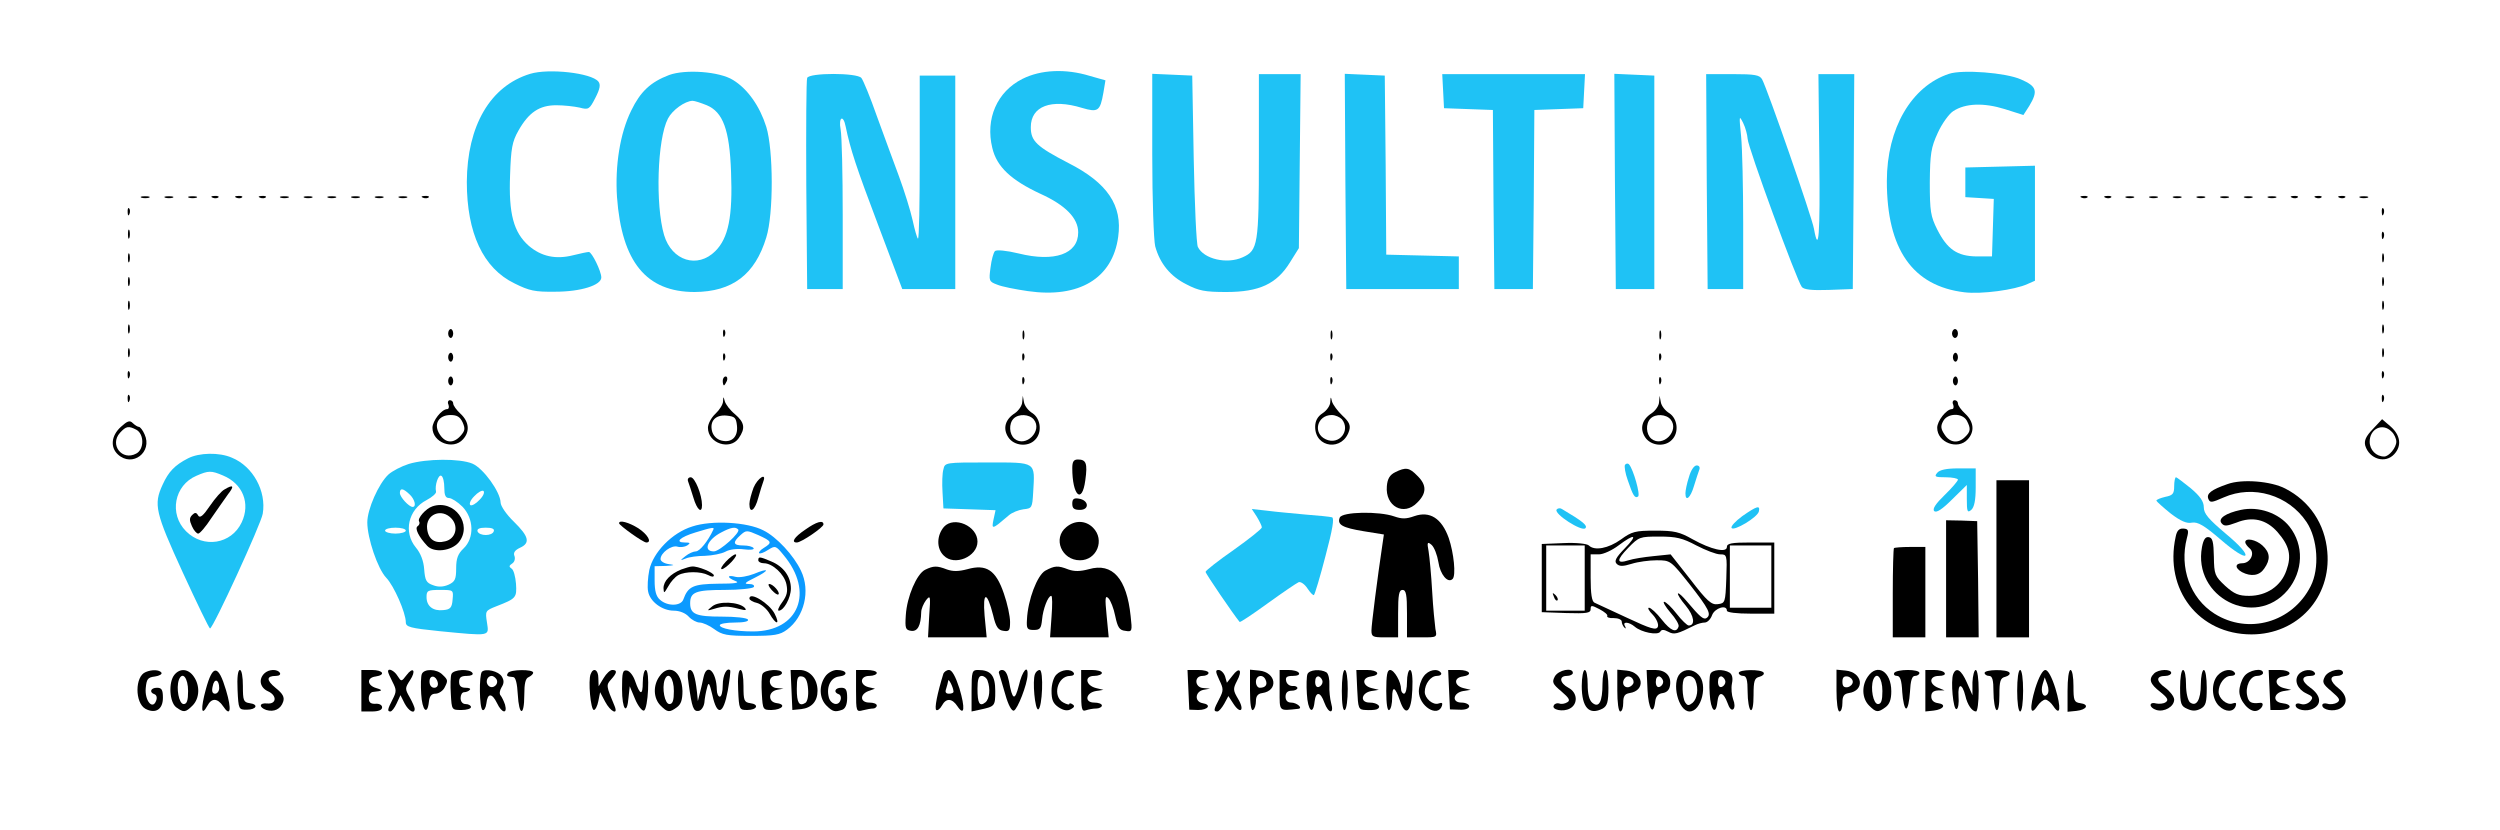 <svg width="1271" height="422" viewBox="0 0 1271 422" fill="none" xmlns="http://www.w3.org/2000/svg">
<path d="M269.561 37.528C249.231 43.707 237.484 63.903 237.334 92.539C237.334 118.461 245.616 136.396 261.579 144.083C269.109 147.851 271.97 148.454 282.361 148.303C295.312 148.303 305.703 144.987 305.703 141.069C305.703 137.904 300.884 128.107 299.378 128.107C298.625 128.107 295.011 128.861 291.396 129.765C282.511 132.026 275.132 130.368 268.808 124.942C261.127 118.16 258.567 108.665 259.32 89.223C259.772 75.508 260.374 72.041 263.537 66.465C268.808 57.121 274.229 53.504 282.813 53.504C286.728 53.504 291.999 54.106 294.709 54.709C299.227 55.915 299.679 55.614 302.691 49.736C305.1 45.064 305.402 42.954 304.197 41.446C300.583 37.076 279.048 34.664 269.561 37.528Z" fill="#1FC2F5"/>
<path d="M340.188 38.131C330.701 41.748 325.581 46.571 320.912 56.216C315.19 67.821 312.63 84.249 313.684 100.225C316.093 133.231 328.593 148.454 353.139 148.454C372.415 148.303 383.86 139.561 389.582 120.722C393.347 108.665 393.197 76.261 389.582 64.506C386.269 53.956 380.095 45.214 372.716 40.693C365.789 36.322 348.471 35.116 340.188 38.131ZM359.313 53.504C367.596 56.97 370.909 66.013 371.662 87.414C372.566 110.172 370.307 121.024 363.681 127.655C354.645 136.698 341.544 132.629 337.628 119.516C333.11 104.144 334.164 70.685 339.586 60.286C341.845 55.915 348.17 51.394 352.085 51.243C353.139 51.243 356.302 52.298 359.313 53.504Z" fill="#1FC2F5"/>
<path d="M519.845 40.09C506.894 46.571 500.87 60.436 504.485 75.207C506.743 84.852 514.123 91.634 529.031 98.567C541.681 104.294 548.156 110.926 548.156 118.16C548.156 129.162 536.109 133.382 517.887 128.861C511.713 127.354 506.593 126.901 505.84 127.655C505.087 128.409 504.033 132.176 503.581 136.095C502.677 142.726 502.828 143.179 506.894 144.686C509.304 145.741 516.381 147.097 522.556 148.001C548.608 151.769 565.625 141.521 568.486 120.421C570.745 104.445 563.065 92.991 543.187 82.893C526.923 74.453 524.062 71.74 524.062 64.656C524.062 53.956 534.452 50.037 550.114 54.86C558.246 57.271 559.3 56.518 560.957 47.174L562.011 40.844L554.029 38.583C541.681 34.815 529.182 35.418 519.845 40.09Z" fill="#1FC2F5"/>
<path d="M990.898 37.528C971.773 43.858 959.274 65.259 959.274 92.086C959.274 126.751 972.375 145.439 998.729 148.604C1007.31 149.659 1024.33 147.399 1030.81 144.384L1034.57 142.726V113.488V84.249L1016.95 84.701L999.181 85.154V92.689V100.225L1006.41 100.677L1013.64 101.129L1013.19 115.749L1012.73 130.368H1004.9C994.964 130.217 989.995 126.751 984.874 116.653C981.561 110.021 981.11 107.459 981.11 92.689C981.26 78.07 981.712 75.056 985.176 67.52C987.284 62.848 990.898 57.874 993.006 56.518C999.181 52.449 1008.52 52.147 1019.21 55.463L1028.7 58.477L1031.71 53.805C1036.23 46.269 1035.47 43.858 1027.49 40.391C1019.81 36.925 997.675 35.267 990.898 37.528Z" fill="#1FC2F5"/>
<path d="M410.364 39.638C409.913 40.542 409.762 65.259 409.913 94.196L410.364 146.946H419.4H428.436V109.268C428.436 88.469 427.984 69.027 427.381 65.862C426.177 59.532 428.737 58.025 429.941 64.355C432.351 75.96 435.212 84.701 446.507 114.543L458.705 146.946H472.258H485.661V92.689V38.432H476.625H467.59V80.18C467.59 103.089 467.288 121.626 466.686 121.325C466.234 121.024 465.029 116.804 463.975 111.981C462.921 107.158 459.759 97.06 457.048 89.675C454.187 82.139 449.217 68.274 445.754 58.929C442.441 49.434 438.826 40.693 437.923 39.638C435.815 36.925 411.268 36.925 410.364 39.638Z" fill="#1FC2F5"/>
<path d="M585.804 78.673C585.804 101.581 586.557 122.229 587.31 125.244C589.72 133.985 594.991 140.466 603.123 144.535C609.447 147.851 612.61 148.454 623.453 148.454C640.168 148.454 649.053 144.384 655.83 133.382L660.348 126.148L660.799 81.838L661.251 37.679H650.71H640.018V79.125C640.018 124.339 639.566 127.354 631.735 130.82C623.754 134.437 612.008 131.724 608.996 125.545C608.243 124.038 607.339 103.842 606.887 80.632L606.134 38.432L596.045 37.98L585.804 37.528V78.673Z" fill="#1FC2F5"/>
<path d="M683.991 92.237L684.442 146.946H713.055H741.668V138.657V130.368L723.295 129.916L704.772 129.464L704.471 83.948L704.019 38.432L693.779 37.98L683.689 37.528L683.991 92.237Z" fill="#1FC2F5"/>
<path d="M733.686 46.269L734.138 55.011L746.487 55.463L758.986 55.915L759.287 101.431L759.739 146.946H769.527H779.316L779.767 101.431L780.069 55.915L792.568 55.463L804.916 55.011L805.368 46.269L805.82 37.679H769.527H733.234L733.686 46.269Z" fill="#1FC2F5"/>
<path d="M821.03 92.237L821.481 146.946H831.27H841.058V92.689V38.432L830.818 37.98L820.729 37.528L821.03 92.237Z" fill="#1FC2F5"/>
<path d="M867.714 92.237L868.165 146.946H877.201H886.236V113.789C886.236 95.553 885.785 75.508 885.182 69.329C884.128 58.779 884.128 58.326 886.236 62.546C887.441 64.958 888.345 68.575 888.495 70.534C888.495 74.453 913.494 142.726 916.054 145.891C917.108 147.248 921.174 147.7 929.758 147.399L941.956 146.946L942.407 92.237L942.709 37.679H933.673H924.487L924.939 79.879C925.39 119.516 924.637 129.765 922.228 116.351C921.324 110.775 898.585 45.365 895.874 40.391C894.67 38.131 892.26 37.679 880.966 37.679H867.412L867.714 92.237Z" fill="#1FC2F5"/>
<path d="M71.983 100.526C72.887 100.828 74.694 100.828 75.748 100.526C76.651 100.074 75.898 99.773 73.79 99.773C71.682 99.773 70.929 100.074 71.983 100.526Z" fill="black"/>
<path d="M84.03 100.526C84.934 100.828 86.741 100.828 87.795 100.526C88.699 100.074 87.946 99.773 85.838 99.773C83.729 99.773 82.976 100.074 84.03 100.526Z" fill="black"/>
<path d="M96.078 100.526C96.982 100.828 98.789 100.828 99.843 100.526C100.746 100.074 99.993 99.773 97.885 99.773C95.777 99.773 95.024 100.074 96.078 100.526Z" fill="black"/>
<path d="M108.125 100.526C109.179 100.979 110.535 100.828 110.986 100.376C111.589 99.924 110.685 99.471 109.029 99.622C107.372 99.622 106.92 100.074 108.125 100.526Z" fill="black"/>
<path d="M120.173 100.526C121.227 100.979 122.582 100.828 123.034 100.376C123.636 99.924 122.733 99.471 121.076 99.622C119.42 99.622 118.968 100.074 120.173 100.526Z" fill="black"/>
<path d="M132.22 100.526C133.274 100.979 134.63 100.828 135.081 100.376C135.684 99.924 134.78 99.471 133.124 99.622C131.467 99.622 131.015 100.074 132.22 100.526Z" fill="black"/>
<path d="M142.762 100.526C143.665 100.828 145.472 100.828 146.526 100.526C147.43 100.074 146.677 99.773 144.569 99.773C142.46 99.773 141.707 100.074 142.762 100.526Z" fill="black"/>
<path d="M154.809 100.526C155.713 100.828 157.52 100.828 158.574 100.526C159.477 100.074 158.724 99.773 156.616 99.773C154.508 99.773 153.755 100.074 154.809 100.526Z" fill="black"/>
<path d="M166.856 100.526C167.76 100.828 169.567 100.828 170.621 100.526C171.525 100.074 170.772 99.773 168.663 99.773C166.555 99.773 165.802 100.074 166.856 100.526Z" fill="black"/>
<path d="M178.904 100.526C179.807 100.828 181.614 100.828 182.669 100.526C183.572 100.074 182.819 99.773 180.711 99.773C178.603 99.773 177.85 100.074 178.904 100.526Z" fill="black"/>
<path d="M190.951 100.526C191.855 100.828 193.662 100.828 194.716 100.526C195.619 100.074 194.866 99.773 192.758 99.773C190.65 99.773 189.897 100.074 190.951 100.526Z" fill="black"/>
<path d="M202.998 100.526C203.902 100.828 205.709 100.828 206.763 100.526C207.667 100.074 206.914 99.773 204.806 99.773C202.697 99.773 201.944 100.074 202.998 100.526Z" fill="black"/>
<path d="M215.046 100.526C216.1 100.979 217.455 100.828 217.907 100.376C218.51 99.924 217.606 99.471 215.949 99.622C214.293 99.622 213.841 100.074 215.046 100.526Z" fill="black"/>
<path d="M1058.36 100.526C1059.42 100.979 1060.77 100.828 1061.22 100.376C1061.83 99.924 1060.92 99.471 1059.27 99.622C1057.61 99.622 1057.16 100.074 1058.36 100.526Z" fill="black"/>
<path d="M1070.41 100.526C1071.47 100.979 1072.82 100.828 1073.27 100.376C1073.87 99.924 1072.97 99.471 1071.31 99.622C1069.66 99.622 1069.21 100.074 1070.41 100.526Z" fill="black"/>
<path d="M1080.95 100.526C1081.86 100.828 1083.66 100.828 1084.72 100.526C1085.62 100.074 1084.87 99.773 1082.76 99.773C1080.65 99.773 1079.9 100.074 1080.95 100.526Z" fill="black"/>
<path d="M1093 100.526C1093.9 100.828 1095.71 100.828 1096.76 100.526C1097.67 100.074 1096.92 99.773 1094.81 99.773C1092.7 99.773 1091.95 100.074 1093 100.526Z" fill="black"/>
<path d="M1105.05 100.526C1105.95 100.828 1107.76 100.828 1108.81 100.526C1109.72 100.074 1108.96 99.773 1106.85 99.773C1104.75 99.773 1103.99 100.074 1105.05 100.526Z" fill="black"/>
<path d="M1117.09 100.526C1118 100.828 1119.81 100.828 1120.86 100.526C1121.76 100.074 1121.01 99.773 1118.9 99.773C1116.79 99.773 1116.04 100.074 1117.09 100.526Z" fill="black"/>
<path d="M1129.14 100.526C1130.05 100.828 1131.85 100.828 1132.91 100.526C1133.81 100.074 1133.06 99.773 1130.95 99.773C1128.84 99.773 1128.09 100.074 1129.14 100.526Z" fill="black"/>
<path d="M1141.19 100.526C1142.09 100.828 1143.9 100.828 1144.95 100.526C1145.86 100.074 1145.1 99.773 1143 99.773C1140.89 99.773 1140.14 100.074 1141.19 100.526Z" fill="black"/>
<path d="M1153.24 100.526C1154.14 100.828 1155.95 100.828 1157 100.526C1157.91 100.074 1157.15 99.773 1155.04 99.773C1152.94 99.773 1152.18 100.074 1153.24 100.526Z" fill="black"/>
<path d="M1165.28 100.526C1166.34 100.979 1167.69 100.828 1168.15 100.376C1168.75 99.924 1167.84 99.471 1166.19 99.622C1164.53 99.622 1164.08 100.074 1165.28 100.526Z" fill="black"/>
<path d="M1177.33 100.526C1178.39 100.979 1179.74 100.828 1180.19 100.376C1180.8 99.924 1179.89 99.471 1178.24 99.622C1176.58 99.622 1176.13 100.074 1177.33 100.526Z" fill="black"/>
<path d="M1189.38 100.526C1190.43 100.979 1191.79 100.828 1192.24 100.376C1192.84 99.924 1191.94 99.471 1190.28 99.622C1188.63 99.622 1188.17 100.074 1189.38 100.526Z" fill="black"/>
<path d="M1199.92 100.526C1200.82 100.828 1202.63 100.828 1203.69 100.526C1204.59 100.074 1203.84 99.773 1201.73 99.773C1199.62 99.773 1198.87 100.074 1199.92 100.526Z" fill="black"/>
<path d="M64.905 107.911C64.905 109.569 65.357 110.021 65.809 108.816C66.261 107.761 66.11 106.404 65.658 105.952C65.207 105.349 64.755 106.254 64.905 107.911Z" fill="black"/>
<path d="M1210.91 107.911C1210.91 109.569 1211.37 110.021 1211.82 108.816C1212.27 107.761 1212.12 106.404 1211.67 105.952C1211.21 105.349 1210.76 106.254 1210.91 107.911Z" fill="black"/>
<path d="M65.056 119.064C65.056 121.174 65.357 121.928 65.809 120.873C66.11 119.969 66.11 118.16 65.809 117.105C65.357 116.201 65.056 116.954 65.056 119.064Z" fill="black"/>
<path d="M1210.91 119.969C1210.91 121.626 1211.37 122.079 1211.82 120.873C1212.27 119.818 1212.12 118.461 1211.67 118.009C1211.21 117.406 1210.76 118.311 1210.91 119.969Z" fill="black"/>
<path d="M65.056 131.121C65.056 133.231 65.357 133.985 65.809 132.93C66.11 132.026 66.11 130.217 65.809 129.162C65.357 128.258 65.056 129.011 65.056 131.121Z" fill="black"/>
<path d="M1211.06 131.121C1211.06 133.231 1211.37 133.985 1211.82 132.93C1212.12 132.026 1212.12 130.217 1211.82 129.162C1211.37 128.258 1211.06 129.011 1211.06 131.121Z" fill="black"/>
<path d="M65.056 143.179C65.056 145.289 65.357 146.042 65.809 144.987C66.11 144.083 66.11 142.274 65.809 141.219C65.357 140.315 65.056 141.069 65.056 143.179Z" fill="black"/>
<path d="M1211.06 143.179C1211.06 145.289 1211.37 146.042 1211.82 144.987C1212.12 144.083 1212.12 142.274 1211.82 141.219C1211.37 140.315 1211.06 141.069 1211.06 143.179Z" fill="black"/>
<path d="M65.056 155.236C65.056 157.346 65.357 158.099 65.809 157.044C66.11 156.14 66.11 154.331 65.809 153.276C65.357 152.372 65.056 153.126 65.056 155.236Z" fill="black"/>
<path d="M1211.06 155.236C1211.06 157.346 1211.37 158.099 1211.82 157.044C1212.12 156.14 1212.12 154.331 1211.82 153.276C1211.37 152.372 1211.06 153.126 1211.06 155.236Z" fill="black"/>
<path d="M65.056 167.293C65.056 169.403 65.357 170.156 65.809 169.101C66.11 168.197 66.11 166.389 65.809 165.334C65.357 164.429 65.056 165.183 65.056 167.293Z" fill="black"/>
<path d="M1211.06 167.293C1211.06 169.403 1211.37 170.156 1211.82 169.101C1212.12 168.197 1212.12 166.389 1211.82 165.334C1211.37 164.429 1211.06 165.183 1211.06 167.293Z" fill="black"/>
<path d="M227.846 169.554C227.846 170.759 228.449 171.814 229.202 171.814C229.804 171.814 230.406 170.759 230.406 169.554C230.406 168.348 229.804 167.293 229.202 167.293C228.449 167.293 227.846 168.348 227.846 169.554Z" fill="black"/>
<path d="M367.596 169.704C367.596 171.362 368.048 171.814 368.5 170.609C368.952 169.554 368.801 168.197 368.349 167.745C367.897 167.142 367.446 168.046 367.596 169.704Z" fill="black"/>
<path d="M519.845 170.307C519.845 172.417 520.146 173.171 520.598 172.116C520.899 171.211 520.899 169.403 520.598 168.348C520.146 167.444 519.845 168.197 519.845 170.307Z" fill="black"/>
<path d="M676.461 170.307C676.461 172.417 676.762 173.171 677.214 172.116C677.515 171.211 677.515 169.403 677.214 168.348C676.762 167.444 676.461 168.197 676.461 170.307Z" fill="black"/>
<path d="M843.619 170.307C843.619 172.417 843.92 173.171 844.372 172.116C844.673 171.211 844.673 169.403 844.372 168.348C843.92 167.444 843.619 168.197 843.619 170.307Z" fill="black"/>
<path d="M992.404 169.554C992.404 170.759 993.157 171.814 993.91 171.814C994.814 171.814 995.416 170.759 995.416 169.554C995.416 168.348 994.814 167.293 993.91 167.293C993.157 167.293 992.404 168.348 992.404 169.554Z" fill="black"/>
<path d="M65.056 179.35C65.056 181.46 65.357 182.214 65.809 181.159C66.11 180.254 66.11 178.446 65.809 177.391C65.357 176.486 65.056 177.24 65.056 179.35Z" fill="black"/>
<path d="M1211.06 179.35C1211.06 181.46 1211.37 182.214 1211.82 181.159C1212.12 180.254 1212.12 178.446 1211.82 177.391C1211.37 176.486 1211.06 177.24 1211.06 179.35Z" fill="black"/>
<path d="M227.846 181.611C227.846 182.816 228.449 183.871 229.202 183.871C229.804 183.871 230.406 182.816 230.406 181.611C230.406 180.405 229.804 179.35 229.202 179.35C228.449 179.35 227.846 180.405 227.846 181.611Z" fill="black"/>
<path d="M367.596 181.761C367.596 183.419 368.048 183.871 368.5 182.666C368.952 181.611 368.801 180.254 368.349 179.802C367.897 179.199 367.446 180.104 367.596 181.761Z" fill="black"/>
<path d="M519.694 181.761C519.694 183.419 520.146 183.871 520.598 182.666C521.05 181.611 520.899 180.254 520.447 179.802C519.996 179.199 519.544 180.104 519.694 181.761Z" fill="black"/>
<path d="M676.311 181.761C676.311 183.419 676.762 183.871 677.214 182.666C677.666 181.611 677.515 180.254 677.064 179.802C676.612 179.199 676.16 180.104 676.311 181.761Z" fill="black"/>
<path d="M843.468 181.761C843.468 183.419 843.92 183.871 844.372 182.666C844.823 181.611 844.673 180.254 844.221 179.802C843.769 179.199 843.317 180.104 843.468 181.761Z" fill="black"/>
<path d="M992.856 181.611C992.856 182.816 993.458 183.871 994.211 183.871C994.813 183.871 995.416 182.816 995.416 181.611C995.416 180.405 994.813 179.35 994.211 179.35C993.458 179.35 992.856 180.405 992.856 181.611Z" fill="black"/>
<path d="M64.905 190.804C64.905 192.462 65.357 192.914 65.809 191.709C66.261 190.654 66.11 189.297 65.658 188.845C65.207 188.242 64.755 189.146 64.905 190.804Z" fill="black"/>
<path d="M1210.91 190.804C1210.91 192.462 1211.37 192.914 1211.82 191.709C1212.27 190.654 1212.12 189.297 1211.67 188.845C1211.21 188.242 1210.76 189.146 1210.91 190.804Z" fill="black"/>
<path d="M227.846 193.668C227.846 194.874 228.449 195.929 229.202 195.929C229.804 195.929 230.406 194.874 230.406 193.668C230.406 192.462 229.804 191.407 229.202 191.407C228.449 191.407 227.846 192.462 227.846 193.668Z" fill="black"/>
<path d="M367.446 193.668C367.446 194.874 367.747 195.929 368.048 195.929C368.349 195.929 368.951 194.874 369.554 193.668C370.006 192.462 369.704 191.407 368.951 191.407C368.048 191.407 367.446 192.462 367.446 193.668Z" fill="black"/>
<path d="M519.694 193.819C519.694 195.476 520.146 195.929 520.598 194.723C521.05 193.668 520.899 192.311 520.447 191.859C519.996 191.256 519.544 192.161 519.694 193.819Z" fill="black"/>
<path d="M676.311 193.819C676.311 195.476 676.762 195.929 677.214 194.723C677.666 193.668 677.515 192.311 677.064 191.859C676.612 191.256 676.16 192.161 676.311 193.819Z" fill="black"/>
<path d="M843.468 193.819C843.468 195.476 843.92 195.929 844.372 194.723C844.823 193.668 844.673 192.311 844.221 191.859C843.769 191.256 843.317 192.161 843.468 193.819Z" fill="black"/>
<path d="M992.856 193.668C992.856 194.874 993.458 195.929 994.211 195.929C994.813 195.929 995.416 194.874 995.416 193.668C995.416 192.462 994.813 191.407 994.211 191.407C993.458 191.407 992.856 192.462 992.856 193.668Z" fill="black"/>
<path d="M64.905 202.861C64.905 204.519 65.357 204.971 65.809 203.766C66.261 202.711 66.11 201.354 65.658 200.902C65.207 200.299 64.755 201.204 64.905 202.861Z" fill="black"/>
<path d="M1210.91 202.861C1210.91 204.519 1211.37 204.971 1211.82 203.766C1212.27 202.711 1212.12 201.354 1211.67 200.902C1211.21 200.299 1210.76 201.204 1210.91 202.861Z" fill="black"/>
<path d="M367.596 204.067C367.596 205.574 365.789 208.438 363.681 210.397C361.573 212.356 359.916 215.521 359.916 217.481C359.916 225.469 371.21 229.086 375.578 222.756C379.041 217.782 378.589 214.768 373.62 210.548C371.21 208.589 368.952 205.574 368.5 204.067C367.747 201.354 367.747 201.354 367.596 204.067ZM374.674 216.426C375.276 222.153 371.963 225.318 366.693 223.961C364.434 223.359 362.627 221.55 362.024 219.289C360.669 214.014 363.831 210.699 369.554 211.301C373.62 211.754 374.222 212.356 374.674 216.426Z" fill="black"/>
<path d="M519.694 204.369C519.694 206.177 517.887 208.739 515.93 210.096C510.96 213.261 509.755 217.933 512.617 222.304C515.478 226.674 522.556 227.428 526.17 223.66C529.935 220.043 529.182 212.959 524.965 210.096C522.857 208.89 520.899 206.328 520.598 204.519L519.996 201.204L519.694 204.369ZM525.567 213.261C530.236 218.988 521.501 227.729 515.779 223.057C513.068 220.796 512.767 215.371 515.327 212.809C517.887 210.246 523.309 210.548 525.567 213.261Z" fill="black"/>
<path d="M676.311 204.369C676.311 206.177 674.503 208.739 672.395 210.096C669.835 211.754 668.63 214.014 668.63 217.029C668.63 227.88 682.786 229.538 685.948 218.837C686.701 216.275 685.948 214.466 682.485 211.301C680.075 209.041 677.666 205.725 677.214 204.218C676.612 201.505 676.461 201.505 676.311 204.369ZM682.184 213.11C686.852 218.837 680.828 226.524 674.052 223.359C667.275 220.344 669.534 211 677.064 211C678.871 211 681.13 212.055 682.184 213.11Z" fill="black"/>
<path d="M843.468 204.369C843.468 206.177 841.661 208.739 839.703 210.096C834.734 213.261 833.529 217.933 836.39 222.304C839.251 226.674 846.329 227.428 849.944 223.66C853.708 220.043 852.955 212.959 848.739 210.096C846.63 208.89 844.673 206.328 844.372 204.519L843.769 201.204L843.468 204.369ZM849.341 213.261C854.01 218.988 845.275 227.729 839.553 223.057C836.842 220.796 836.541 215.371 839.101 212.809C841.661 210.246 847.082 210.548 849.341 213.261Z" fill="black"/>
<path d="M227.997 205.725C228.449 206.931 228.148 207.986 227.395 207.986C224.533 207.986 219.865 214.014 219.865 217.481C219.865 225.016 230.406 228.935 235.376 223.359C238.99 219.44 238.538 214.466 234.171 210.397C232.063 208.438 230.406 206.177 230.406 205.122C230.406 204.218 229.653 203.464 228.75 203.464C227.846 203.464 227.395 204.519 227.997 205.725ZM235.225 214.768C236.581 217.933 236.43 218.988 234.171 221.55C230.557 225.619 226.491 225.318 223.63 220.947C220.166 215.823 222.877 211 229.051 211C232.364 211 233.87 211.904 235.225 214.768Z" fill="black"/>
<path d="M993.007 205.725C993.458 206.931 993.157 207.986 992.404 207.986C989.543 207.986 984.875 214.014 984.875 217.481C984.875 225.016 995.416 228.935 1000.39 223.359C1004 219.44 1003.55 214.466 999.181 210.397C997.072 208.438 995.416 206.177 995.416 205.122C995.416 204.218 994.663 203.464 993.759 203.464C992.856 203.464 992.404 204.519 993.007 205.725ZM999.934 213.864C1002.04 217.933 1001.89 219.44 999.03 222.153C995.567 225.619 991.35 225.167 988.639 220.947C986.682 218.084 986.531 216.576 987.886 214.165C989.995 209.945 997.675 209.794 999.934 213.864Z" fill="black"/>
<path d="M61.442 217.029C56.472 221.55 56.02 227.428 59.936 231.045C67.315 237.827 77.706 229.839 73.489 220.796C72.585 218.686 71.23 217.029 70.628 217.029C70.025 217.029 68.519 216.124 67.465 215.069C65.96 213.562 64.755 214.014 61.442 217.029ZM69.423 218.536C73.338 220.796 73.338 228.483 69.272 230.593C62.044 234.511 55.569 226.071 60.99 220.043C64.152 216.576 65.357 216.426 69.423 218.536Z" fill="black"/>
<path d="M1206.4 218.084C1202.78 221.851 1201.88 223.961 1202.48 226.524C1204.59 233.456 1212.72 235.868 1217.24 230.894C1221.15 226.674 1220.4 221.249 1215.43 216.878L1211.06 213.11L1206.4 218.084ZM1215.88 219.44C1217.24 220.646 1218.29 223.057 1218.29 224.564C1218.29 227.579 1214.53 232.1 1212.12 232.1C1208.05 232.1 1204.74 228.784 1204.74 224.564C1204.74 217.933 1211.37 214.768 1215.88 219.44Z" fill="black"/>
<path d="M95.626 233.004C88.85 236.471 85.687 239.786 82.675 246.418C78.007 256.516 78.91 260.434 92.916 291.029C100.144 306.704 106.318 319.514 106.77 319.514C108.427 319.364 132.823 266.161 133.576 261.188C135.533 249.734 128.606 237.074 117.914 232.703C111.438 229.839 101.198 230.141 95.626 233.004ZM113.396 241.746C123.486 245.966 127.401 255.913 122.883 265.559C117.613 276.711 103.457 278.972 94.572 270.08C85.838 261.339 88.548 246.719 99.843 241.896C106.017 239.184 107.372 239.184 113.396 241.746Z" fill="#1FC2F5"/>
<path d="M114.149 248.829C112.643 249.583 109.33 253.351 106.77 257.119C103.306 262.243 101.65 263.599 100.746 262.092C99.843 260.434 99.09 260.434 97.734 261.791C96.228 263.298 96.228 264.504 97.584 267.518C98.487 269.628 99.993 271.286 100.746 271.286C101.65 271.286 104.662 267.669 107.523 263.298C110.384 259.078 114.3 253.652 115.956 251.241C119.269 247.021 118.667 246.116 114.149 248.829Z" fill="black"/>
<path d="M207.818 235.868C204.053 237.074 199.384 239.485 197.427 241.294C192.457 245.966 186.735 258.927 186.735 265.559C186.735 273.546 192.005 289.221 196.373 293.742C200.288 297.811 206.312 311.526 206.312 316.349C206.312 318.761 208.571 319.364 223.329 320.871C249.682 323.433 248.628 323.584 247.574 316.5C246.67 310.622 246.67 310.471 252.393 308.211C262.483 304.292 262.784 303.84 262.332 296.756C262.031 293.139 261.127 289.673 260.073 289.07C258.718 288.166 258.718 287.563 260.374 286.508C261.579 285.754 262.031 284.096 261.579 282.74C260.826 281.082 261.73 279.726 264.29 278.52C269.711 276.109 268.958 272.793 261.278 265.257C257.513 261.64 254.501 257.269 254.501 255.461C254.351 250.035 245.767 238.129 240.195 235.717C233.719 233.004 216.853 233.155 207.818 235.868ZM225.889 248.076C225.889 251.693 226.491 253.2 228.298 253.2C229.503 253.2 232.665 255.159 235.075 257.571C240.948 263.599 241.249 273.546 235.677 278.821C232.816 281.534 231.912 283.946 231.912 288.919C231.912 294.496 231.31 295.701 228.148 297.209C225.437 298.414 222.877 298.565 220.166 297.51C216.703 296.304 216.1 295.099 215.648 289.371C215.347 285.151 213.841 281.233 211.432 278.369C204.956 270.532 207.516 259.078 216.853 254.255C219.714 252.748 221.973 250.789 221.672 249.884C220.919 246.87 222.877 240.992 224.383 241.896C225.286 242.349 225.889 245.212 225.889 248.076ZM208.119 251.241C210.829 253.652 211.884 257.721 209.775 257.721C207.968 257.721 203.3 252.748 203.3 250.638C203.3 248.076 204.806 248.076 208.119 251.241ZM243.809 254.104C242.002 256.064 239.894 257.269 239.141 256.817C238.388 256.214 239.141 254.255 241.098 252.296C242.906 250.336 245.014 249.131 245.767 249.583C246.52 250.186 245.767 252.145 243.809 254.104ZM206.312 269.779C206.312 270.532 203.902 271.286 201.041 271.286C198.18 271.286 195.77 270.532 195.77 269.779C195.77 268.874 198.18 268.271 201.041 268.271C203.902 268.271 206.312 268.874 206.312 269.779ZM251.038 270.08C250.285 272.642 243.659 272.642 242.755 270.08C242.454 268.874 243.809 268.271 246.972 268.271C250.134 268.271 251.489 268.874 251.038 270.08ZM230.105 304.744C229.804 308.964 228.9 309.869 225.437 310.17C220.166 310.773 216.853 308.211 216.853 303.539C216.853 300.223 217.455 299.921 223.78 299.921C230.557 299.921 230.557 299.921 230.105 304.744Z" fill="#1FC2F5"/>
<path d="M219.865 257.42C216.552 258.475 212.034 263.599 213.088 265.106C213.54 265.86 213.239 266.915 212.335 267.518C210.679 268.573 212.938 272.944 217.154 277.465C220.618 281.233 229.503 280.178 233.268 275.656C240.496 266.614 231.009 253.652 219.865 257.42ZM229.653 263.75C233.268 267.819 231.611 273.999 226.34 275.204C221.22 276.561 217.757 274.3 217.154 268.874C216.251 261.489 224.533 258.023 229.653 263.75Z" fill="black"/>
<path d="M545.145 237.978C545.145 251.994 550.114 256.666 551.771 244.157C552.975 235.566 552.222 233.607 548.006 233.607C545.897 233.607 545.145 234.662 545.145 237.978Z" fill="black"/>
<path d="M479.637 238.581C479.034 240.54 478.884 245.815 479.185 250.336L479.637 258.475L492.889 258.927L506.141 259.379L505.087 264.202C504.033 269.326 504.334 269.326 512.767 262.092C514.424 260.585 517.887 259.229 520.297 258.927C524.664 258.475 524.815 258.174 525.266 250.336C526.17 234.511 527.224 235.114 502.226 235.114C480.691 235.114 480.39 235.114 479.637 238.581Z" fill="#1FC2F5"/>
<path d="M826.15 236.32C825.698 237.074 826.301 240.691 827.505 244.006C830.216 251.994 831.12 253.501 832.776 252.446C834.131 251.693 830.367 238.581 828.258 236.169C827.656 235.416 826.752 235.566 826.15 236.32Z" fill="#1FC2F5"/>
<path d="M858.678 242.499C857.624 245.664 856.871 249.432 856.871 250.789C856.871 255.31 859.431 253.2 861.238 247.021C862.292 243.554 863.497 239.937 863.949 238.731C864.4 237.526 863.798 236.621 862.593 236.621C861.238 236.621 859.582 239.184 858.678 242.499Z" fill="#1FC2F5"/>
<path d="M709.29 240.088C706.58 241.444 705.375 243.404 705.074 247.171C704.17 257.42 713.657 262.544 720.434 255.611C725.404 250.789 725.404 246.569 720.585 241.896C716.519 237.676 714.712 237.375 709.29 240.088Z" fill="black"/>
<path d="M984.874 240.389C983.218 242.349 983.82 242.65 989.242 242.65C992.555 242.65 995.416 243.253 995.416 243.856C995.416 244.459 992.404 248.076 988.639 251.693C984.121 256.064 982.314 258.776 983.368 259.831C984.423 260.886 987.434 258.927 992.404 253.954L999.934 246.569V253.803C999.934 260.133 1000.23 260.886 1002.19 259.229C1003.7 257.872 1004.45 254.406 1004.45 247.774V238.129H995.566C989.543 238.129 986.079 238.882 984.874 240.389Z" fill="#1FC2F5"/>
<path d="M349.826 244.76C350.278 245.966 351.483 249.583 352.537 253.049C354.344 259.229 356.904 261.339 356.904 256.817C356.904 251.542 353.29 242.65 351.182 242.65C349.977 242.65 349.374 243.554 349.826 244.76Z" fill="black"/>
<path d="M383.107 247.925C382.053 250.789 380.999 254.556 380.999 256.214C380.999 261.489 383.86 259.53 385.517 253.049C386.42 249.734 387.625 245.966 388.077 244.76C389.884 240.088 385.215 242.951 383.107 247.925Z" fill="black"/>
<path d="M1105.35 247.171C1105.35 251.09 1104.6 251.844 1100.83 252.597C1098.42 253.2 1096.31 253.954 1096.31 254.556C1096.46 255.009 1099.63 257.872 1103.54 261.037C1108.66 264.956 1111.82 266.312 1114.38 265.709C1117.4 265.257 1120.56 267.066 1129.14 274.451C1135.92 280.329 1140.74 283.192 1141.49 282.439C1142.39 281.534 1138.78 277.314 1131.7 271.436C1122.82 263.901 1120.41 261.188 1120.41 257.872C1120.41 255.009 1118.6 252.296 1113.78 248.226C1110.02 245.212 1106.7 242.65 1106.25 242.65C1105.8 242.65 1105.35 244.76 1105.35 247.171Z" fill="#1FC2F5"/>
<path d="M1014.99 284.096V324.036H1023.28H1031.56V284.096V244.157H1023.28H1014.99V284.096Z" fill="black"/>
<path d="M1132.45 246.116C1124.17 248.98 1121.76 250.939 1122.67 253.501C1123.57 255.762 1124.32 255.611 1130.5 252.899C1145.56 246.267 1163.48 251.693 1172.66 265.408C1178.39 273.999 1179.29 289.07 1174.77 297.962C1165.43 316.5 1143 322.83 1125.83 311.979C1113.48 304.141 1107.91 288.618 1111.82 273.546C1112.88 269.628 1112.58 268.874 1110.02 268.724C1107.91 268.573 1106.7 269.779 1106.1 272.944C1100.23 299.771 1117.85 322.529 1144.65 322.529C1168.15 322.529 1185.31 303.689 1183.2 280.479C1182 266.312 1174.17 254.707 1161.82 248.377C1154.59 244.609 1139.83 243.404 1132.45 246.116Z" fill="black"/>
<path d="M545.145 256.064C545.145 258.475 546.048 259.229 549.06 259.229C554.029 259.229 553.578 254.255 548.458 253.501C545.897 253.049 545.145 253.803 545.145 256.064Z" fill="black"/>
<path d="M791.363 259.078C790.008 261.339 804.163 270.381 805.97 268.573C807.326 267.216 804.766 265.106 794.074 258.776C793.17 258.174 791.965 258.324 791.363 259.078Z" fill="#1FC2F5"/>
<path d="M885.785 262.394C882.321 264.956 879.761 267.669 880.363 268.422C881.417 270.231 893.615 262.996 894.218 259.982C894.971 256.666 893.164 257.269 885.785 262.394Z" fill="#1FC2F5"/>
<path d="M1139.23 259.229C1131.55 260.886 1127.49 263.599 1129.44 266.011C1130.8 267.669 1132 267.518 1136.97 265.709C1145.1 262.394 1152.18 264.051 1157.91 270.532C1163.93 277.465 1165.13 282.439 1162.42 289.974C1159.71 297.962 1152.33 302.936 1143.45 302.936C1138.18 302.936 1135.92 302.031 1131.25 297.811C1125.98 292.838 1125.68 292.084 1125.53 283.041C1125.38 275.656 1124.93 273.396 1122.97 273.094C1121.31 272.793 1120.26 274.149 1119.5 278.068C1114.69 303.689 1146.31 319.816 1163.03 300.072C1171.01 290.426 1171.46 277.164 1163.93 267.669C1158.51 260.886 1148.42 257.269 1139.23 259.229Z" fill="black"/>
<path d="M638.964 262.695C640.319 264.956 641.524 267.367 641.524 268.121C641.524 268.874 635.048 273.999 627.217 279.575C619.387 285.001 612.911 290.125 612.911 290.728C612.911 291.632 627.217 312.581 630.229 316.199C630.53 316.5 636.855 312.28 644.536 306.704C652.065 301.278 659.143 296.455 660.197 296.003C661.251 295.551 663.36 297.058 664.715 299.168C666.221 301.429 667.727 302.936 668.028 302.484C668.48 302.031 671.19 293.139 673.901 282.589C677.515 269.025 678.419 263.449 677.214 262.996C676.16 262.695 670.287 262.092 664.113 261.64C657.938 261.037 649.053 260.284 644.536 259.681L636.404 258.776L638.964 262.695Z" fill="#1FC2F5"/>
<path d="M681.129 263.147C679.774 266.764 682.334 268.271 693.327 270.08L703.568 271.738L702.664 277.917C700.405 292.989 697.243 317.555 697.243 320.569C697.243 323.734 697.996 324.036 704.02 324.036H710.796V311.979C710.796 302.333 711.248 299.921 713.055 299.921C714.862 299.921 715.314 302.333 715.314 311.979V324.036H722.994C730.524 324.036 730.674 324.036 729.771 319.816C729.47 317.555 728.566 308.964 728.114 300.675C727.663 292.386 726.759 283.192 726.307 280.329C725.404 275.656 725.705 275.204 727.813 277.013C729.168 278.219 730.674 282.137 731.277 285.754C732.18 292.084 736.096 296.756 738.505 294.345C740.312 292.536 739.108 281.082 736.547 273.546C732.933 263.449 726.91 259.681 719.079 262.394C714.862 263.901 712.754 263.901 708.838 262.544C701.158 259.831 682.334 260.133 681.129 263.147Z" fill="black"/>
<path d="M989.392 294.194V324.036H997.675H1005.96L1005.66 294.496L1005.2 264.956L997.223 264.654L989.392 264.504V294.194Z" fill="black"/>
<path d="M314.738 266.011C314.738 267.066 326.936 275.807 328.593 275.807C331.604 275.807 329.346 271.738 324.527 268.573C319.708 265.559 314.738 264.202 314.738 266.011Z" fill="black"/>
<path d="M351.934 267.669C341.694 270.834 332.056 280.781 330.099 289.824C329.346 293.591 329.044 298.565 329.496 300.675C330.4 305.799 336.574 310.471 342.598 310.471C345.459 310.471 348.471 311.677 350.127 313.486C351.633 315.144 354.193 316.5 355.699 316.5C357.205 316.5 360.669 318.007 363.078 319.816C367.144 322.83 369.554 323.282 381.752 323.282C393.649 323.282 396.51 322.83 400.124 320.117C408.858 313.636 412.171 300.374 407.202 290.125C403.588 282.439 394.853 272.944 388.077 269.628C379.945 265.408 361.874 264.353 351.934 267.669ZM362.627 269.326C359.916 275.204 355.699 280.329 353.742 280.329C352.537 280.329 350.127 281.384 348.471 282.74C345.61 285.001 345.61 285.151 348.621 283.946C350.278 283.192 354.645 282.589 358.41 282.589C362.175 282.439 366.843 281.534 368.801 280.479C370.909 279.274 374.825 278.821 378.138 279.274C381.451 279.726 383.709 279.424 383.107 278.671C382.655 277.917 380.396 277.314 377.836 277.314C372.716 277.314 372.264 275.807 376.481 272.039C379.342 269.477 379.643 269.477 385.517 272.039C392.444 275.204 392.745 275.807 388.378 278.52C386.571 279.575 385.517 280.931 385.968 281.233C386.42 281.685 388.378 280.931 390.486 279.575C394.1 277.314 394.402 277.314 398.317 282.137C414.129 300.976 406.148 321.021 382.806 321.021C373.62 321.021 365.94 319.514 365.94 317.856C365.94 317.103 369.403 316.5 373.62 316.5C378.288 316.5 380.848 315.897 380.246 314.993C379.794 314.089 373.77 313.486 366.843 313.486C353.892 313.486 350.88 312.28 350.88 306.704C350.88 300.976 353.742 299.921 368.349 299.921C376.029 299.921 382.806 299.168 383.258 298.414C383.709 297.51 382.655 296.907 380.698 296.907C377.987 296.907 378.74 296.154 383.709 293.742C391.54 289.824 391.239 288.467 383.258 291.783C380.095 292.989 376.029 293.742 374.072 293.29C369.554 292.084 369.403 293.591 373.921 295.4C376.33 296.304 373.921 296.756 365.036 296.756C352.386 296.907 349.826 298.113 347.417 304.744C346.212 308.211 339.285 308.361 335.52 304.895C333.562 303.237 332.809 300.374 332.809 295.099V287.864L338.532 287.714C343.05 287.412 343.351 287.261 340.038 286.809C337.628 286.508 335.821 285.302 335.821 284.247C335.821 281.082 341.393 277.013 344.405 277.917C345.911 278.369 348.17 278.068 349.374 277.314C351.182 276.109 350.88 275.807 348.17 275.807C342.899 275.807 345.61 273.094 353.591 270.683C362.024 268.121 363.379 267.819 362.627 269.326ZM375.276 269.176C376.782 270.532 365.94 280.329 362.928 280.329C357.205 280.329 359.615 274.3 366.693 270.683C371.511 268.121 373.921 267.669 375.276 269.176Z" fill="#0B9AFF"/>
<path d="M368.951 285.604C366.994 287.714 366.09 289.371 366.994 289.371C367.747 289.371 370.006 287.714 371.963 285.604C373.921 283.494 374.825 281.836 373.921 281.836C373.168 281.836 370.909 283.494 368.951 285.604Z" fill="black"/>
<path d="M385.517 284.85C385.517 285.604 386.721 286.357 388.378 286.357C392.745 286.357 398.769 291.934 399.823 297.058C400.576 300.675 400.124 302.785 397.715 306.101C395.907 308.512 395.155 310.471 395.907 310.471C398.468 310.471 402.082 303.991 402.082 299.168C402.082 293.139 398.317 288.015 392.143 285.453C386.119 282.891 385.517 282.891 385.517 284.85Z" fill="black"/>
<path d="M346.362 289.522C340.791 291.783 337.327 295.4 337.327 299.017C337.477 301.881 337.628 301.73 339.736 298.113C340.941 295.852 343.2 293.29 344.857 292.386C348.471 290.426 356.302 290.426 360.066 292.386C361.723 293.29 362.928 293.441 362.928 292.536C362.928 291.18 354.796 287.714 351.784 288.015C350.88 288.015 348.471 288.769 346.362 289.522Z" fill="black"/>
<path d="M392.293 299.921C393.799 301.579 395.305 302.634 395.757 302.182C396.811 301.278 393.046 296.907 391.088 296.907C390.335 296.907 390.787 298.264 392.293 299.921Z" fill="black"/>
<path d="M380.999 304.292C380.999 305.046 382.806 306.101 384.914 306.553C387.022 307.156 389.884 309.567 391.239 311.979C394.552 317.856 396.811 317.856 393.799 311.979C391.088 306.704 380.999 300.524 380.999 304.292Z" fill="black"/>
<path d="M362.175 308.211C359.163 310.622 359.314 310.622 362.928 309.567C367.747 308.06 370.156 308.06 375.728 309.567C379.192 310.471 379.794 310.321 378.589 308.964C375.578 305.95 365.488 305.498 362.175 308.211Z" fill="black"/>
<path d="M409.31 269.326C403.738 273.094 402.082 275.807 405.094 275.807C407.352 275.807 418.647 268.121 418.647 266.614C418.647 264.202 415.033 265.257 409.31 269.326Z" fill="black"/>
<path d="M479.938 267.819C476.173 272.19 476.023 278.821 479.788 282.439C485.209 288.015 496.955 283.041 496.955 275.355C496.955 267.367 485.058 262.243 479.938 267.819Z" fill="black"/>
<path d="M542.133 267.97C535.055 273.697 539.723 284.85 549.06 284.85C557.644 284.85 561.86 274.451 555.686 268.271C551.921 264.504 546.5 264.353 542.133 267.97Z" fill="black"/>
<path d="M824.042 274.3C817.717 278.821 810.639 280.178 807.778 277.314C806.874 276.41 801.302 275.807 794.977 276.109L783.833 276.561V293.893V311.225L796.333 311.677C806.724 311.979 808.681 311.677 808.681 309.718C808.681 307.608 809.133 307.608 813.199 309.718C815.759 311.074 817.566 312.581 817.114 313.184C816.813 313.787 818.169 314.39 820.427 314.239C822.686 314.239 824.493 314.993 824.493 316.048C824.493 316.952 825.096 318.309 825.849 319.062C826.602 319.816 826.752 319.514 826.15 318.309C824.644 315.897 828.108 316.048 831.12 318.61C834.433 321.474 842.715 323.131 844.07 321.172C844.673 319.966 845.878 319.966 848.136 321.172C851.148 322.83 852.654 322.378 861.69 317.856C863.196 317.103 865.455 316.5 866.659 316.5C868.015 316.5 869.671 314.842 870.424 312.732C871.779 309.115 877.954 307.156 877.954 310.471C877.954 311.376 882.923 311.979 890.001 311.979H902.049V293.893V275.807H890.001C880.363 275.807 877.954 276.259 877.954 278.068C877.954 281.233 869.972 279.424 860.485 274.149C853.859 270.381 851.148 269.779 841.51 269.779C831.421 269.779 829.614 270.231 824.042 274.3ZM825.999 278.821C821.482 283.494 820.578 285.302 821.933 286.659C823.289 288.015 825.096 288.015 829.463 286.659C832.776 285.604 838.499 284.85 842.263 284.85C849.191 284.85 849.341 284.85 859.13 297.209C868.768 309.567 870.274 312.431 867.563 314.239C866.057 315.144 864.25 313.636 857.774 305.95C855.515 303.237 853.407 301.278 853.106 301.73C852.654 302.031 854.461 304.895 857.021 307.909C861.389 313.184 861.991 318.007 858.527 318.007C857.774 318.007 854.913 315.294 852.353 311.979C849.793 308.663 846.932 305.95 846.028 305.95C845.275 305.95 846.631 308.361 849.191 311.376C851.901 314.39 853.708 317.555 853.407 318.459C852.353 321.926 849.492 320.871 844.823 314.993C842.263 311.677 839.252 308.964 838.348 308.964C837.444 308.964 838.348 310.622 840.306 312.581C842.263 314.691 843.318 317.404 842.866 318.61C842.113 320.569 839.402 319.816 827.204 314.089C819.072 310.321 811.543 306.854 810.639 306.402C809.284 305.799 808.681 301.881 808.681 293.742V281.836H812.898C815.157 281.836 819.674 279.726 822.837 277.314C831.27 270.984 832.927 271.738 825.999 278.821ZM862.443 277.314C867.111 279.726 872.532 281.836 874.49 281.836C877.954 281.836 878.104 281.986 877.653 294.194C877.201 306.402 877.05 306.704 873.285 307.156C870.123 307.608 867.864 305.649 859.431 294.646L849.341 281.836L840.607 282.74C835.938 283.192 830.216 284.096 827.957 284.85C821.783 286.809 821.632 284.85 827.806 278.52C833.228 272.944 833.68 272.793 843.619 272.793C852.202 272.793 855.365 273.546 862.443 277.314ZM805.669 293.893V310.471H795.881H786.092V293.893V277.314H795.881H805.669V293.893ZM900.543 293.139V308.964H890.001H879.46V293.139V277.314H890.001H900.543V293.139Z" fill="black"/>
<path d="M790.008 303.388C790.46 304.895 791.363 305.649 791.815 305.196C792.267 304.744 791.815 303.539 790.761 302.484C789.255 301.127 789.104 301.278 790.008 303.388Z" fill="black"/>
<path d="M1141.49 275.656C1141.49 276.41 1142.54 277.766 1143.75 278.821C1146.61 281.233 1144.05 286.357 1139.98 286.357C1136.22 286.357 1136.07 288.769 1139.83 290.879C1144.5 293.29 1148.72 292.687 1151.13 289.07C1154.44 284.398 1154.14 280.931 1150.22 277.314C1146.91 274.3 1141.49 273.245 1141.49 275.656Z" fill="black"/>
<path d="M962.888 278.671C962.587 278.972 962.286 289.371 962.286 301.73V324.036H970.568H978.851V300.976V278.068H971.171C966.954 278.068 963.189 278.369 962.888 278.671Z" fill="black"/>
<path d="M470.3 289.673C466.084 291.783 461.114 303.237 460.512 312.732C460.06 319.514 460.361 320.268 463.222 320.72C466.535 321.172 468.192 318.007 468.342 311.225C468.342 309.567 469.547 306.854 470.752 305.196C473.011 302.333 473.161 302.936 472.408 313.034L471.806 324.036H486.715H501.623L500.569 313.034C499.515 300.524 501.774 300.374 504.936 312.883C506.292 318.761 507.496 320.419 510.207 320.72C513.068 321.172 513.52 320.569 513.52 316.199C513.52 313.335 512.165 306.854 510.358 301.73C506.292 289.824 501.473 286.659 491.835 289.371C487.317 290.577 484.456 290.577 481.444 289.522C476.324 287.563 474.667 287.563 470.3 289.673Z" fill="black"/>
<path d="M531.441 290.125C527.375 292.386 522.556 304.895 522.104 314.993C521.803 319.665 522.255 320.268 525.568 320.268C528.73 320.268 529.332 319.514 529.784 314.993C530.236 309.718 532.796 302.936 534.453 302.936C535.055 302.936 535.055 307.608 534.603 313.486L533.85 324.036H548.759H563.668L562.613 313.034C561.71 303.991 561.86 302.484 563.517 304.141C564.571 305.196 566.228 309.266 566.981 313.184C568.185 318.911 569.089 320.419 572.101 320.72C575.564 321.323 575.715 321.021 574.811 313.184C572.854 294.194 565.625 285.905 553.578 289.371C549.06 290.577 546.199 290.577 543.187 289.522C537.766 287.412 536.26 287.563 531.441 290.125Z" fill="black"/>
<path d="M74.091 341.669C68.52 343.779 68.52 357.344 73.941 360.358C79.061 363.071 82.826 360.659 82.826 354.781C82.826 350.712 82.224 349.657 79.814 349.657C76.501 349.657 75.748 352.069 78.609 352.973C79.663 353.425 79.965 354.781 79.362 356.289C77.555 361.111 73.489 356.138 74.091 349.808C74.543 345.136 75.146 344.382 78.76 343.93C81.019 343.629 82.525 342.724 82.073 341.971C81.019 340.464 77.254 340.313 74.091 341.669Z" fill="black"/>
<path d="M88.699 343.026C85.537 346.794 86.139 357.042 89.603 359.604C93.367 362.317 94.271 362.317 97.885 358.7C101.499 355.083 101.8 348.602 98.487 343.93C95.777 340.011 91.56 339.559 88.699 343.026ZM95.626 351.315C95.626 356.138 95.024 357.946 93.367 357.946C90.958 357.946 89.452 349.808 90.958 345.588C92.765 341.066 95.626 344.684 95.626 351.315Z" fill="black"/>
<path d="M104.662 350.411C101.951 360.358 102.252 364.578 105.415 358.851C107.523 354.781 110.535 354.781 113.396 359.001C117.161 364.729 117.914 360.961 114.902 350.863C110.987 337.751 108.125 337.6 104.662 350.411ZM111.438 349.808C111.438 351.315 110.535 352.671 109.33 352.671C107.975 352.671 107.523 351.466 108.125 348.904C108.878 344.684 111.438 345.286 111.438 349.808Z" fill="black"/>
<path d="M120.775 350.712C121.227 360.659 121.378 360.81 125.444 360.81C130.413 360.81 131.618 358.097 126.949 357.494C123.787 357.042 123.486 356.138 123.486 348.753C123.486 344.081 122.883 340.614 121.98 340.614C120.926 340.614 120.474 344.382 120.775 350.712Z" fill="black"/>
<path d="M134.328 342.423C131.317 345.437 132.22 349.657 136.286 351.466C140.954 353.576 140.653 358.097 135.834 357.645C131.768 357.193 131.467 359.604 135.383 360.961C139.298 362.166 142.762 360.509 143.966 356.741C144.719 354.48 143.816 352.671 140.202 349.808C135.232 345.739 135.383 343.629 140.352 343.629C142.009 343.629 142.762 342.875 142.31 342.121C141.105 340.011 136.587 340.162 134.328 342.423Z" fill="black"/>
<path d="M183.723 351.164V361.714H188.993C192.457 361.714 194.264 360.961 194.264 359.604C194.264 358.399 192.758 357.645 190.951 357.796C188.391 357.946 187.487 357.042 187.487 354.932C187.487 353.274 188.542 351.767 189.746 351.767C194.565 351.315 194.866 350.863 191.252 349.808C186.584 348.451 186.283 344.533 190.951 343.93C196.222 343.176 194.866 340.614 188.993 340.614H183.723V351.164Z" fill="black"/>
<path d="M197.276 341.368C197.276 341.971 198.33 344.231 199.535 346.643C201.643 350.712 201.643 351.616 199.535 355.686C196.975 360.659 196.824 361.714 198.481 361.714C199.234 361.714 200.589 359.906 201.643 357.645L203.601 353.425L205.709 357.645C207.818 361.564 210.829 363.221 210.829 360.358C210.829 359.604 209.625 356.891 208.269 354.48C205.86 350.26 205.86 349.808 208.42 345.889C211.733 340.916 210.076 338.655 206.613 343.327C204.053 346.643 204.053 346.643 202.095 343.629C200.439 340.916 197.276 339.409 197.276 341.368Z" fill="black"/>
<path d="M214.443 342.724C213.992 343.779 213.841 348.451 214.142 352.822C214.594 361.262 217.305 363.975 218.058 356.741C218.359 353.877 219.413 352.671 221.371 352.671C223.027 352.671 224.985 351.315 225.888 349.808C227.846 346.04 227.846 345.739 224.985 343.026C222.124 340.011 215.498 339.861 214.443 342.724ZM222.575 347.095C222.877 348.602 222.124 349.657 220.768 349.657C219.262 349.657 218.359 348.301 218.359 346.492C218.359 342.875 221.823 343.327 222.575 347.095Z" fill="black"/>
<path d="M229.503 342.724C229.051 343.779 228.9 348.451 229.202 352.822C229.653 360.961 229.653 360.961 234.623 360.961C237.183 360.961 239.442 360.358 239.442 359.454C239.442 358.7 238.237 357.946 236.731 357.946C235.225 357.946 234.171 356.741 234.171 354.932C234.171 353.274 234.924 351.918 235.978 351.918C236.882 351.918 238.237 351.466 238.84 350.712C239.442 350.109 238.538 349.657 236.731 349.657C234.472 349.657 233.418 348.753 233.418 346.643C233.418 344.382 234.472 343.629 237.334 343.629C239.442 343.629 240.797 343.026 240.195 342.121C238.84 339.861 230.406 340.313 229.503 342.724Z" fill="black"/>
<path d="M245.014 341.519C243.508 343.176 243.658 359.906 245.315 360.961C246.068 361.413 246.971 359.906 247.273 357.645C247.875 352.219 250.134 352.219 252.694 357.494C255.103 362.619 258.115 363.221 256.76 358.248C256.158 356.439 255.103 354.329 254.501 353.576C253.748 352.822 254.049 351.014 254.953 349.506C256.308 347.396 256.308 345.889 255.103 343.93C253.447 341.217 246.971 339.71 245.014 341.519ZM252.393 345.286C253.899 347.849 250.435 350.712 248.327 348.602C246.52 346.794 247.724 343.629 249.983 343.629C250.736 343.629 251.79 344.382 252.393 345.286Z" fill="black"/>
<path d="M258.266 342.121C257.362 343.629 257.513 343.93 260.977 344.231C262.181 344.382 262.934 347.547 263.235 352.973C263.838 364.126 266.549 364.427 266.549 353.425C266.549 347.396 267.151 344.834 268.807 344.231C270.012 343.629 271.066 342.724 271.066 341.971C271.066 340.162 259.471 340.313 258.266 342.121Z" fill="black"/>
<path d="M300.281 342.724C298.926 346.04 300.281 360.961 301.938 360.961C302.691 360.961 303.745 358.851 304.197 356.439L305.1 351.918L307.66 356.741C310.371 361.865 314.437 363.824 312.479 359.001C308.112 348.602 308.112 348.301 310.672 345.437C313.684 342.121 313.985 340.614 311.274 340.614C310.22 340.614 308.263 342.423 306.907 344.684L304.347 348.904L304.197 344.684C304.197 340.464 301.636 339.107 300.281 342.724Z" fill="black"/>
<path d="M316.244 350.26C316.244 360.81 318.804 363.975 319.557 354.48L320.16 348.904L322.87 355.384C324.376 359.001 326.484 361.564 327.388 361.262C329.496 360.509 330.55 340.614 328.292 340.614C327.539 340.614 326.786 343.478 326.786 346.944C326.786 353.726 325.43 353.576 322.87 346.191C321.967 343.478 320.16 341.217 318.804 340.916C316.545 340.464 316.244 341.82 316.244 350.26Z" fill="black"/>
<path d="M335.219 343.93C331.906 348.602 332.207 355.083 335.821 358.7C339.435 362.317 340.339 362.317 344.104 359.604C346.212 358.097 346.965 355.836 346.965 351.315C346.664 341.066 340.038 336.997 335.219 343.93ZM342.598 351.315C342.598 356.138 341.995 357.946 340.339 357.946C337.929 357.946 336.423 349.808 337.929 345.588C339.736 341.066 342.598 344.684 342.598 351.315Z" fill="black"/>
<path d="M350.127 347.698C351.784 359.906 352.537 361.865 355.248 361.413C356.603 361.111 357.808 359.303 358.109 357.193C358.259 355.083 358.862 351.767 359.464 349.657C360.217 346.492 360.669 346.944 362.175 353.425C364.584 364.276 367.747 363.372 370.006 351.164C370.909 345.739 371.512 341.066 371.21 340.765C369.554 339.107 367.446 343.176 367.446 348.301C367.446 351.466 366.843 354.179 365.94 354.179C365.187 354.179 364.434 352.671 364.434 350.712C364.283 341.368 359.314 336.545 357.657 344.382C357.205 346.492 356.452 349.959 355.85 352.219L354.796 356.439L354.344 351.918C353.441 343.93 352.386 340.614 350.73 340.614C349.525 340.614 349.375 343.026 350.127 347.698Z" fill="black"/>
<path d="M375.276 350.712C375.728 360.81 375.879 360.961 379.945 360.961C384.914 360.961 386.119 358.097 381.451 357.494C378.288 357.042 377.987 356.138 377.987 348.753C377.987 344.081 377.385 340.614 376.481 340.614C375.427 340.614 374.975 344.382 375.276 350.712Z" fill="black"/>
<path d="M387.625 342.724C387.173 343.779 387.023 348.451 387.324 352.822C387.775 360.81 387.926 360.961 392.293 360.961C397.715 360.81 399.823 358.097 395.004 357.494C392.745 357.193 391.54 355.987 391.54 354.179C391.54 352.521 392.896 351.164 395.004 350.712L398.317 350.109L395.004 349.808C390.486 349.657 390.034 343.629 394.552 343.629C396.209 343.629 397.564 342.875 397.564 342.121C397.564 339.861 388.528 340.313 387.625 342.724Z" fill="black"/>
<path d="M402.383 350.712L402.835 360.961L407.352 360.509C412.623 359.906 415.635 356.59 415.635 351.164C415.635 345.136 411.72 340.614 406.449 340.614H401.931L402.383 350.712ZM410.816 350.26C411.117 353.877 410.515 356.59 409.461 357.344C406.298 359.303 405.094 357.344 405.094 350.26C405.094 344.533 405.545 343.478 407.804 343.93C409.611 344.231 410.515 346.191 410.816 350.26Z" fill="black"/>
<path d="M419.55 343.93C416.237 348.602 416.539 355.083 420.153 358.7C423.315 361.865 424.52 362.166 428.285 360.81C429.791 360.207 430.694 358.097 430.694 354.781C430.694 350.712 430.092 349.657 427.682 349.657C424.369 349.657 423.616 352.069 426.478 352.973C427.381 353.274 427.833 354.781 427.231 356.138C426.177 359.152 422.261 358.097 421.358 354.48C420.002 349.054 422.412 344.382 426.628 343.93C431.598 343.327 430.544 340.614 425.424 340.614C423.466 340.614 420.755 342.121 419.55 343.93Z" fill="black"/>
<path d="M435.212 351.315C435.212 361.714 435.363 362.016 438.676 361.111C440.483 360.659 442.892 360.207 443.947 360.207C444.85 360.207 445.754 359.454 445.754 358.7C445.754 357.796 444.097 357.193 441.989 357.193C437.32 357.193 436.869 353.124 441.537 351.315L444.85 350.109L441.537 349.356C436.869 348.15 437.17 343.629 441.989 343.629C444.097 343.629 445.754 342.875 445.754 342.121C445.754 341.217 443.344 340.614 440.483 340.614H435.212V351.315Z" fill="black"/>
<path d="M479.637 342.423C476.474 352.671 474.968 360.358 476.023 360.961C476.625 361.413 477.98 360.358 478.884 358.7C480.992 354.781 484.004 354.932 486.715 359.001C490.329 364.427 490.781 360.056 487.769 349.959C485.811 343.93 484.004 340.614 482.498 340.614C481.293 340.614 480.089 341.519 479.637 342.423ZM484.757 351.466C484.908 352.219 483.853 352.671 482.498 352.671C480.842 352.671 480.39 351.918 480.992 350.26C481.444 348.904 481.896 347.095 482.046 346.191C482.046 344.382 484.606 349.205 484.757 351.466Z" fill="black"/>
<path d="M493.943 351.164V361.714L498.16 360.81C505.84 359.152 505.991 359.001 505.991 351.315C505.991 343.327 503.732 340.614 497.106 340.614C494.244 340.614 493.943 341.519 493.943 351.164ZM502.075 346.04C503.581 350.109 503.129 355.234 501.021 357.042C498.009 359.454 496.955 357.645 496.955 350.109C496.955 345.588 497.557 343.629 499.063 343.629C500.268 343.629 501.623 344.684 502.075 346.04Z" fill="black"/>
<path d="M507.948 342.423C508.249 343.478 509.755 348.301 511.111 353.124C512.617 358.549 514.424 361.714 515.478 361.262C517.285 360.659 522.254 347.999 522.405 343.176C522.706 337.6 519.694 341.066 518.038 348.301C515.93 356.59 514.725 356.138 512.918 346.191C512.165 342.574 511.111 340.614 509.454 340.614C508.249 340.614 507.496 341.519 507.948 342.423Z" fill="black"/>
<path d="M526.17 342.724C524.814 346.191 526.17 360.961 527.826 360.659C529.935 360.056 530.688 340.614 528.579 340.614C527.676 340.614 526.622 341.519 526.17 342.724Z" fill="black"/>
<path d="M537.013 343.026C535.657 344.382 534.603 347.849 534.603 351.164C534.603 355.836 535.356 357.645 538.217 359.604C540.777 361.262 542.735 361.564 544.542 360.509C546.199 359.604 546.5 358.851 545.295 358.097C544.392 357.494 543.639 357.344 543.639 357.946C543.639 358.399 542.283 358.097 540.627 357.193C534.904 354.179 537.464 343.629 544.09 343.629C545.596 343.629 546.349 342.875 545.897 342.121C544.542 339.861 539.573 340.313 537.013 343.026Z" fill="black"/>
<path d="M549.662 351.315C549.662 360.509 549.964 361.865 552.072 361.111C553.427 360.659 555.686 360.207 557.343 360.207C558.848 360.207 560.204 359.454 560.204 358.7C560.204 357.796 558.397 357.193 556.288 357.193C551.168 357.193 551.921 352.219 557.192 351.315L560.957 350.712L557.192 349.808C551.921 348.451 551.168 343.629 556.288 343.629C558.397 343.629 560.204 342.875 560.204 342.121C560.204 341.217 557.794 340.614 554.933 340.614H549.662V351.315Z" fill="black"/>
<path d="M604.177 350.712L604.629 360.81L609.146 360.961C614.267 360.961 616.074 358.248 611.405 357.494C607.189 356.741 607.49 351.616 611.857 350.712L615.17 350.109L611.857 349.808C607.339 349.657 606.888 343.629 611.405 343.629C613.062 343.629 614.417 342.875 614.417 342.121C614.417 341.217 612.008 340.614 609.146 340.614H603.725L604.177 350.712Z" fill="black"/>
<path d="M619.838 345.588C622.097 350.26 622.097 351.014 619.838 355.384C616.977 360.81 616.826 361.714 618.935 361.714C619.688 361.714 621.194 359.906 622.398 357.796L624.507 353.877L627.067 357.796C630.681 363.372 632.94 361.111 629.476 355.384C626.916 351.014 626.766 350.26 628.874 346.191C631.886 340.614 630.079 338.806 626.615 343.478L623.754 347.095L622.85 343.93C622.248 342.121 620.742 340.614 619.537 340.614C617.881 340.614 617.881 341.368 619.838 345.588Z" fill="black"/>
<path d="M635.5 351.164C635.5 357.946 636.102 361.564 637.006 360.961C637.909 360.509 638.512 358.399 638.512 356.439C638.512 354.028 639.415 352.671 641.674 352.37C650.107 351.164 648.903 341.82 640.168 340.916L635.5 340.464V351.164ZM643.481 345.739C644.536 348.15 643.331 349.657 640.47 349.657C639.415 349.657 638.512 348.301 638.512 346.643C638.512 343.176 642.277 342.574 643.481 345.739Z" fill="black"/>
<path d="M650.559 350.863C650.559 362.016 649.957 361.413 660.046 360.358C662.606 360.056 659.293 357.193 656.432 357.193C654.625 357.193 653.571 356.138 653.571 354.179C653.571 352.219 654.625 351.164 656.583 351.164C658.239 351.164 659.595 350.561 659.595 349.808C659.595 349.054 658.39 348.602 657.035 348.753C655.529 348.753 654.173 347.698 653.872 346.191C653.42 344.231 654.324 343.629 657.336 343.629C659.595 343.629 660.95 343.026 660.348 342.121C659.896 341.217 657.486 340.614 654.926 340.614H650.559V350.863Z" fill="black"/>
<path d="M664.715 342.724C664.263 343.779 664.113 348.451 664.414 352.822C664.866 361.262 667.576 363.975 668.329 356.741C668.932 351.315 671.341 351.616 673.299 357.193C675.407 362.92 678.419 363.221 676.762 357.494C676.16 355.234 675.708 351.164 675.859 348.301C676.009 345.437 675.407 342.574 674.353 341.82C671.341 340.011 665.619 340.464 664.715 342.724ZM672.395 346.643C672.395 347.698 671.492 348.904 670.588 349.205C669.383 349.657 668.63 348.602 668.63 346.643C668.63 344.684 669.383 343.629 670.588 343.93C671.492 344.382 672.395 345.588 672.395 346.643Z" fill="black"/>
<path d="M682.184 351.315C682.184 357.946 682.786 361.564 683.69 360.961C684.593 360.509 685.195 355.686 685.195 350.26C685.195 344.834 684.593 340.614 683.69 340.614C682.786 340.614 682.184 345.136 682.184 351.315Z" fill="black"/>
<path d="M690.014 350.712C690.466 360.207 690.617 360.81 694.231 360.961C696.339 361.111 698.899 360.961 699.803 360.659C702.815 359.454 700.405 357.193 696.339 357.193C691.219 357.193 691.972 352.219 697.243 351.315L701.008 350.712L697.243 349.808C692.574 348.602 692.273 344.533 696.942 343.93C702.212 343.176 700.706 340.614 694.984 340.614H689.562L690.014 350.712Z" fill="black"/>
<path d="M704.772 351.315C704.772 357.946 705.375 361.564 706.278 360.961C707.182 360.509 707.784 357.645 707.784 354.631C707.784 348.451 709.29 349.054 711.7 356.138C714.561 364.729 717.573 362.166 718.025 350.712C718.326 344.382 717.874 340.614 716.82 340.614C716.067 340.614 715.314 343.327 715.314 346.643C715.314 349.959 714.712 352.671 713.808 352.671C713.055 352.671 712.302 351.616 712.302 350.411C712.302 346.643 708.838 340.614 706.73 340.614C705.224 340.614 704.772 343.327 704.772 351.315Z" fill="black"/>
<path d="M723.747 343.93C722.392 345.739 721.338 349.205 721.338 351.466C721.338 359.001 730.976 365.03 733.084 358.851C733.536 357.344 733.084 357.042 731.427 357.645C728.566 358.7 724.349 355.083 724.349 351.767C724.349 347.698 727.361 343.629 730.524 343.629C732.18 343.629 733.084 342.875 732.632 342.121C730.976 339.559 726.157 340.464 723.747 343.93Z" fill="black"/>
<path d="M736.698 350.712L737.15 360.659L742.119 360.81C744.981 360.961 746.938 360.207 746.938 359.001C746.938 358.097 745.131 357.193 743.023 357.193C737.903 357.193 738.656 352.219 743.927 351.315L747.691 350.712L743.927 349.808C739.258 348.602 738.957 344.533 743.625 343.93C748.896 343.176 747.39 340.614 741.668 340.614H736.246L736.698 350.712Z" fill="black"/>
<path d="M790.46 343.93C788.954 346.794 789.255 347.698 793.773 351.466C797.839 354.932 798.441 356.138 796.785 357.042C795.58 357.796 793.773 358.097 792.719 357.645C791.815 357.344 790.46 357.645 790.008 358.549C788.502 360.81 794.676 362.166 798.14 360.207C802.356 357.946 802.055 352.069 797.387 349.657C792.869 347.246 792.417 343.629 796.634 343.629C798.29 343.629 799.646 342.875 799.646 342.121C799.646 339.107 792.267 340.614 790.46 343.93Z" fill="black"/>
<path d="M804.164 348.753C804.164 359.755 807.928 363.824 814.856 360.207C817.115 358.851 817.717 356.891 817.717 349.657C817.717 344.684 817.115 340.614 816.211 340.614C815.458 340.614 814.705 343.779 814.705 347.698C814.705 356.891 812.898 360.056 809.585 357.344C807.928 355.987 807.175 352.822 807.175 347.999C807.175 343.93 806.573 340.614 805.669 340.614C804.917 340.614 804.164 344.231 804.164 348.753Z" fill="black"/>
<path d="M822.235 351.014C822.235 357.193 822.837 361.714 823.741 361.714C824.644 361.714 825.246 359.755 825.246 357.344C825.246 353.877 825.999 352.822 828.409 352.37C836.842 351.164 835.637 341.82 826.903 340.916L822.235 340.464V351.014ZM830.517 346.794C830.517 347.849 829.312 349.054 827.957 349.356C825.246 349.808 824.192 346.643 826.301 344.533C827.807 343.026 830.517 344.382 830.517 346.794Z" fill="black"/>
<path d="M837.595 350.712C838.047 360.659 840.607 364.276 841.51 356.59C841.812 354.028 843.016 352.671 845.275 352.37C847.384 352.069 848.739 350.712 849.04 348.451C849.793 343.629 846.781 340.614 841.51 340.614H837.143L837.595 350.712ZM845.576 346.643C845.576 347.698 844.673 348.904 843.769 349.205C842.565 349.657 841.812 348.602 841.812 346.643C841.812 344.684 842.565 343.629 843.769 343.93C844.673 344.382 845.576 345.588 845.576 346.643Z" fill="black"/>
<path d="M854.16 342.423C849.642 346.944 853.257 361.714 858.979 361.714C865.003 361.714 868.466 347.849 863.497 343.026C860.786 340.162 856.72 339.861 854.16 342.423ZM861.991 346.04C863.648 350.26 862.895 355.234 860.485 357.344C858.527 358.851 857.925 358.851 856.72 357.042C855.214 354.631 854.913 346.04 856.419 344.684C858.076 342.875 861.087 343.629 861.991 346.04Z" fill="black"/>
<path d="M869.521 342.724C869.069 343.779 868.918 348.451 869.219 352.822C869.671 361.262 872.382 363.975 873.135 356.741C873.737 351.315 876.147 351.616 878.255 357.344C879.159 360.056 880.363 361.413 881.267 360.509C882.02 359.755 882.02 357.645 881.116 355.535C880.363 353.425 880.062 349.808 880.514 347.547C881.116 344.834 880.664 342.875 879.309 341.971C876.147 340.011 870.424 340.313 869.521 342.724ZM877.201 346.643C877.201 347.698 876.297 348.904 875.394 349.205C874.189 349.657 873.436 348.602 873.436 346.643C873.436 344.684 874.189 343.629 875.394 343.93C876.297 344.382 877.201 345.588 877.201 346.643Z" fill="black"/>
<path d="M883.978 342.121C883.978 342.875 885.032 343.629 886.236 343.629C887.893 343.629 888.495 345.588 888.495 351.767C888.495 356.289 889.248 360.509 890.001 360.961C890.905 361.564 891.507 358.7 891.507 353.425C891.507 346.191 891.959 344.684 894.519 344.081C896.176 343.629 897.079 342.724 896.627 341.971C895.573 340.162 883.978 340.313 883.978 342.121Z" fill="black"/>
<path d="M933.673 351.014C933.673 357.193 934.275 361.714 935.179 361.714C936.082 361.714 936.685 359.755 936.685 357.344C936.685 353.877 937.438 352.822 939.847 352.37C948.28 351.164 947.076 341.82 938.341 340.916L933.673 340.464V351.014ZM941.955 346.643C941.955 347.849 940.751 349.054 939.395 349.356C937.438 349.657 936.685 348.904 936.685 346.643C936.685 344.382 937.438 343.629 939.395 343.93C940.751 344.231 941.955 345.437 941.955 346.643Z" fill="black"/>
<path d="M949.636 343.93C946.323 348.602 946.624 355.083 950.238 358.7C953.852 362.317 954.756 362.317 958.521 359.604C960.629 358.097 961.532 355.686 961.532 351.466C961.532 341.368 954.455 336.997 949.636 343.93ZM957.015 351.315C957.015 356.138 956.412 357.946 954.756 357.946C952.346 357.946 950.84 349.808 952.346 345.588C954.153 341.066 957.015 344.684 957.015 351.315Z" fill="black"/>
<path d="M963.038 342.121C962.587 342.875 963.189 343.629 964.394 343.629C966.05 343.629 966.803 345.739 967.104 351.918C967.406 356.439 968.309 360.207 969.062 360.207C969.966 360.207 970.719 356.439 971.02 351.918C971.321 345.889 972.074 343.629 973.58 343.629C974.785 343.629 975.839 342.875 975.839 342.121C975.839 341.217 973.128 340.614 969.966 340.614C966.653 340.614 963.49 341.217 963.038 342.121Z" fill="black"/>
<path d="M978.851 351.164V361.714L983.067 361.262C988.187 360.659 989.693 358.097 985.326 357.494C983.067 357.193 981.862 355.987 981.862 354.028C981.862 352.069 982.917 351.164 985.326 351.014H988.639L985.326 349.657C980.507 347.698 980.808 343.629 985.778 343.629C987.886 343.629 989.241 343.026 988.639 342.121C988.187 341.217 985.778 340.614 983.218 340.614H978.851V351.164Z" fill="black"/>
<path d="M993.006 342.724C991.651 346.191 993.006 360.961 994.663 360.509C995.567 360.358 996.018 357.344 995.717 354.028C995.265 347.246 997.524 347.095 999.181 353.726C1000.23 358.399 1002.64 361.714 1004.6 361.714C1005.36 361.714 1005.96 356.891 1005.96 351.164C1005.96 345.136 1005.36 340.614 1004.45 340.614C1003.7 340.614 1002.95 343.478 1002.79 346.944V353.425L999.934 346.944C997.072 340.464 994.512 338.956 993.006 342.724Z" fill="black"/>
<path d="M1008.97 342.121C1008.97 342.875 1010.02 343.629 1011.23 343.629C1012.88 343.629 1013.49 345.588 1013.49 351.767C1013.49 356.289 1014.24 360.509 1014.99 360.961C1015.9 361.564 1016.5 358.7 1016.5 353.425C1016.5 346.191 1016.95 344.684 1019.51 344.081C1021.17 343.629 1022.07 342.724 1021.62 341.971C1020.56 340.162 1008.97 340.313 1008.97 342.121Z" fill="black"/>
<path d="M1025.53 351.164C1025.53 357.193 1026.14 361.714 1027.04 361.714C1027.94 361.714 1028.55 357.193 1028.55 351.164C1028.55 345.136 1027.94 340.614 1027.04 340.614C1026.14 340.614 1025.53 345.136 1025.53 351.164Z" fill="black"/>
<path d="M1034.72 349.959C1031.71 360.056 1032.16 364.427 1035.77 359.001C1036.98 357.193 1038.79 355.686 1039.84 355.686C1040.89 355.686 1042.7 357.193 1043.91 359.001C1047.52 364.427 1047.97 360.056 1044.96 349.959C1043.15 344.231 1041.2 340.614 1039.84 340.614C1038.49 340.614 1036.53 344.231 1034.72 349.959ZM1040.74 353.124C1038.79 355.083 1037.28 351.767 1038.49 347.849L1039.54 344.382L1040.89 347.999C1041.65 350.26 1041.65 352.219 1040.74 353.124Z" fill="black"/>
<path d="M1051.14 351.315V361.865L1055.65 361.413C1061.07 360.81 1062.28 358.097 1057.61 357.494C1054.45 357.042 1054.15 356.138 1054.15 348.753C1054.15 344.231 1053.54 340.614 1052.64 340.614C1051.74 340.614 1051.14 345.136 1051.14 351.315Z" fill="black"/>
<path d="M1095.11 342.423C1092.25 345.286 1093 347.698 1098.27 351.767C1102.04 354.781 1102.64 355.987 1100.98 357.042C1099.93 357.796 1097.67 357.946 1096.16 357.645C1092.4 356.59 1092.4 359.755 1096.31 360.961C1100.23 362.166 1105.35 359.303 1105.35 355.686C1105.35 354.179 1103.24 351.466 1100.83 349.657C1096.01 346.191 1096.01 343.629 1100.98 343.629C1102.49 343.629 1103.84 342.875 1103.84 342.121C1103.84 340.011 1097.37 340.162 1095.11 342.423Z" fill="black"/>
<path d="M1108.36 349.657C1108.36 357.796 1108.81 359.001 1111.97 360.358C1114.53 361.564 1116.34 361.564 1118.75 360.358C1121.46 358.851 1121.91 357.193 1121.91 349.657C1121.91 344.684 1121.31 340.614 1120.41 340.614C1119.65 340.614 1118.9 343.93 1118.9 347.849C1118.9 355.836 1116.64 359.604 1113.33 357.042C1112.28 355.987 1111.37 352.219 1111.37 347.999C1111.37 343.93 1110.77 340.614 1109.87 340.614C1108.96 340.614 1108.36 344.684 1108.36 349.657Z" fill="black"/>
<path d="M1127.49 343.327C1124.02 347.246 1124.32 355.083 1128.09 358.851C1131.4 362.166 1135.62 362.166 1136.67 358.851C1137.12 357.344 1136.67 357.042 1135.02 357.645C1132.15 358.7 1127.94 355.083 1127.94 351.767C1127.94 347.698 1130.95 343.629 1134.11 343.629C1135.77 343.629 1136.67 342.875 1136.22 342.121C1134.71 339.71 1130.2 340.313 1127.49 343.327Z" fill="black"/>
<path d="M1140.89 343.93C1139.53 345.739 1138.48 349.205 1138.48 351.466C1138.48 356.289 1143.6 362.166 1147.06 361.413C1150.07 360.81 1151.73 356.891 1148.87 357.344C1144.65 357.796 1143.3 357.193 1142.54 354.028C1141.34 349.205 1143.9 343.629 1147.51 343.629C1149.17 343.629 1150.53 342.875 1150.53 342.121C1150.53 339.258 1143.15 340.614 1140.89 343.93Z" fill="black"/>
<path d="M1153.84 350.712L1154.29 360.961H1159.26C1164.98 360.961 1165.89 358.097 1160.31 357.494C1155.19 356.891 1155.8 352.219 1161.07 351.315L1164.83 350.712L1161.07 349.808C1156.4 348.602 1156.1 344.533 1160.77 343.93C1166.04 343.176 1164.53 340.614 1158.81 340.614H1153.39L1153.84 350.712Z" fill="black"/>
<path d="M1168.6 342.875C1166.19 345.889 1167.99 350.411 1172.51 352.521C1175.83 354.028 1176.13 354.631 1174.62 356.439C1173.42 357.796 1171.46 358.399 1169.95 357.946C1168.3 357.344 1167.09 357.645 1167.09 358.549C1167.09 360.961 1172.81 362.016 1176.13 360.207C1180.49 357.946 1179.89 353.425 1174.62 349.657C1169.8 346.191 1169.8 343.629 1174.77 343.629C1176.43 343.629 1177.33 342.875 1176.88 342.121C1175.52 339.861 1170.71 340.313 1168.6 342.875Z" fill="black"/>
<path d="M1182 343.93C1180.49 346.794 1180.8 347.698 1185.31 351.466C1189.53 355.083 1189.98 355.987 1188.17 357.193C1186.97 357.946 1184.71 358.248 1183.36 357.796C1181.85 357.344 1180.64 357.645 1180.64 358.549C1180.64 360.961 1186.37 362.016 1189.68 360.207C1193.75 357.946 1193.44 353.576 1188.93 349.959C1184.41 346.341 1184.11 343.629 1188.17 343.629C1189.83 343.629 1191.19 342.875 1191.19 342.121C1191.19 339.107 1183.81 340.614 1182 343.93Z" fill="black"/>
</svg>
